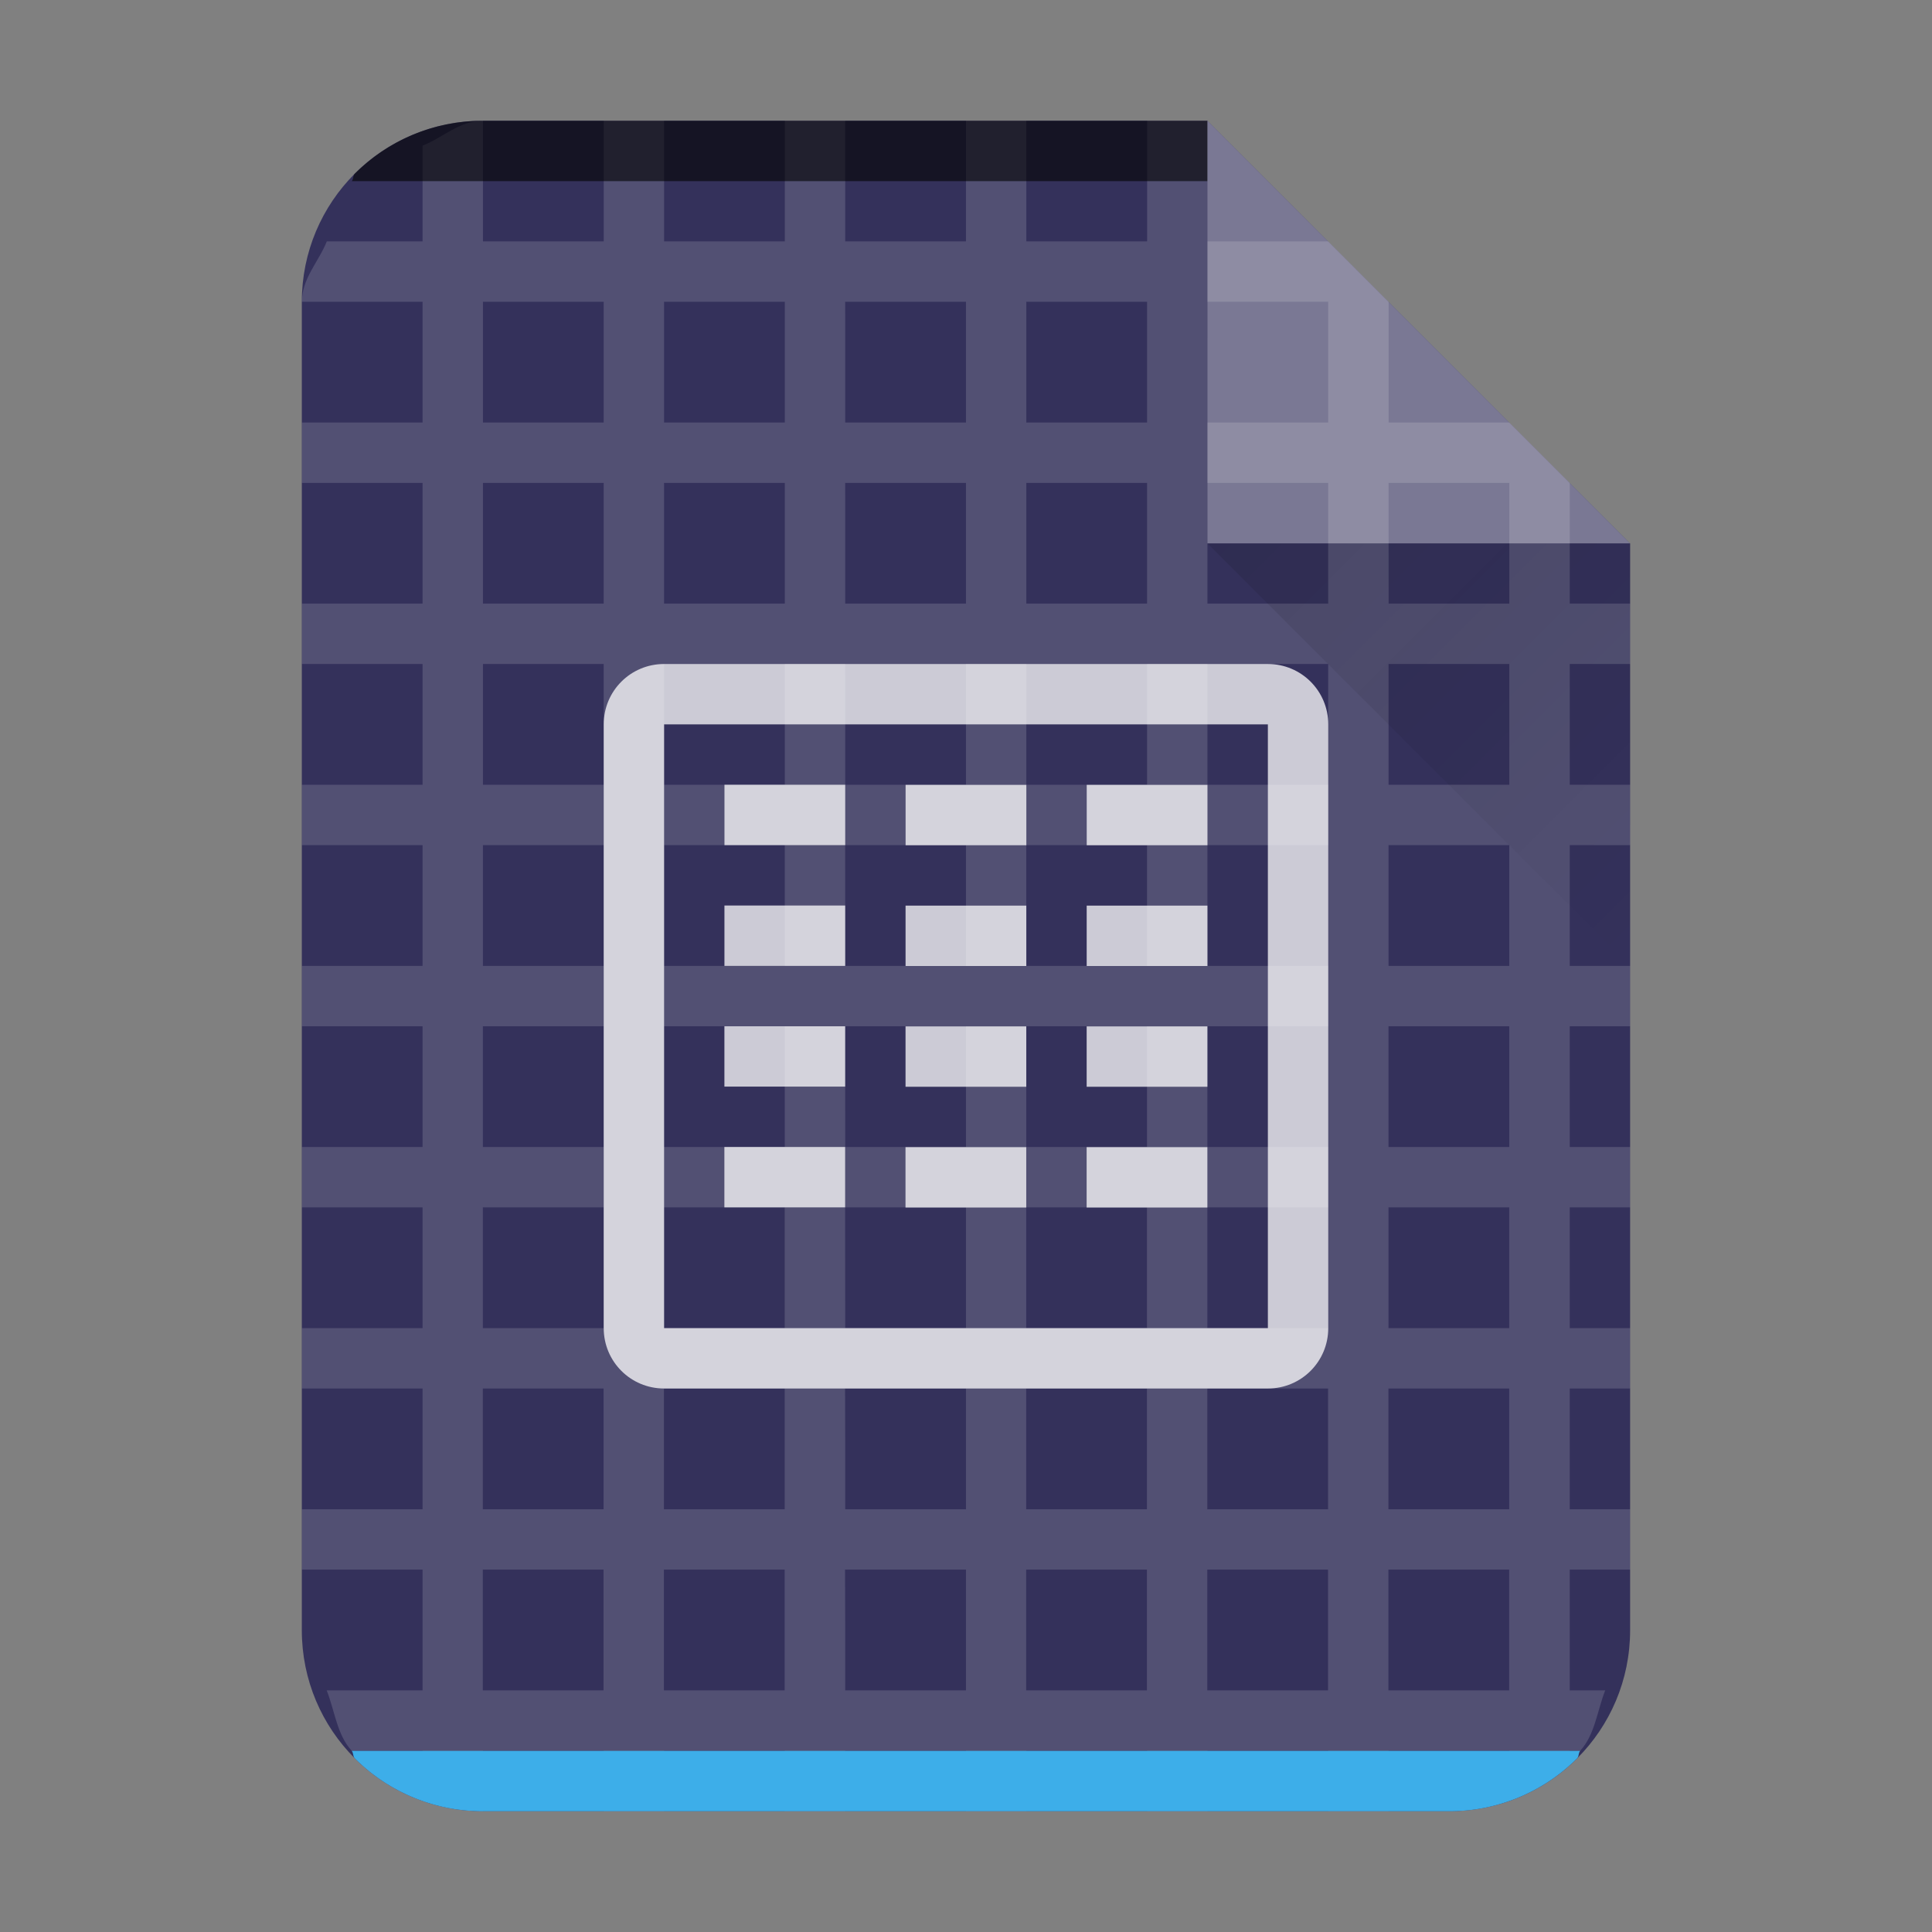 <?xml version="1.0" encoding="UTF-8" standalone="no"?>
<svg
   width="64"
   height="64"
   version="1.1"
   id="svg33"
   sodipodi:docname="application-vnd.ms-excel.template.macroenabled.12.svg"
   inkscape:version="1.3.2 (091e20ef0f, 2023-11-25)"
   xmlns:inkscape="http://www.inkscape.org/namespaces/inkscape"
   xmlns:sodipodi="http://sodipodi.sourceforge.net/DTD/sodipodi-0.dtd"
   xmlns:xlink="http://www.w3.org/1999/xlink"
   xmlns="http://www.w3.org/2000/svg"
   xmlns:svg="http://www.w3.org/2000/svg">
  <rect width="100%" height="100%" fill="#808080" stroke="none"/>
  <style
     type="text/css"
     id="current-color-scheme">
      .ColorScheme-Text {
        color:#232629;
      }
      .ColorScheme-Highlight {
        color:#3daee9;
      }
   </style>
  <sodipodi:namedview
     id="namedview35"
     pagecolor="#ffffff"
     bordercolor="#666666"
     borderopacity="1.0"
     inkscape:pageshadow="2"
     inkscape:pageopacity="0.0"
     inkscape:pagecheckerboard="0"
     showgrid="false"
     inkscape:zoom="10.51"
     inkscape:cx="15.984776"
     inkscape:cy="31.208373"
     inkscape:window-width="1920"
     inkscape:window-height="996"
     inkscape:window-x="0"
     inkscape:window-y="0"
     inkscape:window-maximized="1"
     inkscape:current-layer="svg33"
     inkscape:showpageshadow="2"
     inkscape:deskcolor="#d1d1d1" />
  <defs
     id="defs13">
    <linearGradient
       id="c"
       y1="17"
       y2="24"
       x1="47"
       x2="54"
       gradientUnits="userSpaceOnUse"
       gradientTransform="translate(357.57,507.8)">
      <stop
         stop-color="#060606"
         id="stop2" />
      <stop
         offset="1"
         stop-opacity="0"
         id="stop4" />
    </linearGradient>
    <linearGradient
       xlink:href="#a"
       id="b"
       x1="5"
       y1="30"
       x2="5"
       y2="2"
       gradientUnits="userSpaceOnUse"
       gradientTransform="matrix(2,0,0,2,-40.004,1.14e-5)" />
    <linearGradient
       id="a"
       y1="392.36"
       y2="365.36"
       x2="0"
       gradientUnits="userSpaceOnUse"
       gradientTransform="translate(309.57 152.44)">
      <stop
         stop-color="#fff"
         stop-opacity="0"
         id="stop8" />
      <stop
         offset="1"
         stop-color="#fff"
         stop-opacity=".2"
         id="stop10" />
    </linearGradient>
  </defs>
  <path
     d="M 39.999,4 H 15.998 c -3.324,0 -6,2.676 -6,6 v 44 c 0,3.324 2.676,6 6,6 H 48 C 51.324,60 54,57.324 54,54 V 18 Z"
     id="path15"
     style="display:inline;fill:#34315b;fill-opacity:1;stroke-width:2" />
  <path
     d="m 15.998,4 c -0.782,0 -1.316,0.554 -2,0.824 V 7.996 H 10.826 C 10.556,8.678 10.004,9.212 10.002,9.992 v 0.004 h 3.996 V 13.996 H 10.002 v 2 h 3.996 v 4 H 10.002 V 21.996 h 3.996 v 4 H 10.002 v 2 h 3.996 v 4 H 10.002 v 2 h 3.996 v 4 H 10.002 v 2 h 3.996 v 4 H 10.002 v 2 h 3.996 v 4 H 10.002 v 2 h 3.996 v 4 h -3.176 c 0.27,0.686 0.34,1.466 0.828,2 h 2.348 v 1.18 c 0.68,0.268 1.214,0.82 1.992,0.82 h 0.008 v -2 h 4 v 2 h 2 v -2 h 4 v 2 h 2 V 57.996 H 31.999 v 2 h 2 v -2 h 4 v 2 h 2 v -2 h 4 v 2 h 2 v -2 h 4 v 1.18 c 0.684,-0.27 1.466,-0.34 2,-0.828 v -0.352 h 0.348 c 0.488,-0.534 0.558,-1.314 0.828,-2 H 52 V 51.996 H 54 V 49.996 H 52 V 45.996 H 54 V 43.996 H 52 V 39.996 H 54 V 37.996 H 52 V 33.996 H 54 V 31.996 H 52 V 27.996 H 54 V 25.996 H 52 V 21.996 H 54 V 19.996 H 52 V 15.996 L 50,13.996 H 46 V 9.996 l -2,-2 h -4 v -3.996 h -2 v 3.996 H 33.999 V 4 H 31.999 v 3.996 h -4 v -3.996 h -2 v 3.996 h -4 v -3.996 h -2 v 3.996 h -4 z m 0,5.996 h 4 v 4 h -4 z m 6,0 h 4 v 4 h -4 z m 6,0 H 31.999 v 4 h -4 z m 6,0 h 4 v 4 h -4 z m 6,0 h 4 V 13.996 H 39.999 Z M 15.998,15.996 h 4 v 4 h -4 z m 6,0 h 4 v 4 h -4 z m 6,0 H 31.999 v 4 h -4 z m 6,0 h 4 v 4 h -4 z m 6,0 h 4 v 4 h -4 z m 6,0 h 4 v 4 H 46 Z M 15.998,21.996 h 4 v 4 h -4 z m 6,0 h 4 v 4 h -4 z m 6,0 H 31.999 v 4 h -4 z m 6,0 h 4 v 4 h -4 z m 6,0 h 4 v 4 h -4 z m 6,0 h 4 v 4 h -4 z m -30.001,6 h 4 v 4 h -4 z m 6,0 h 4 v 4 h -4 z m 6,0 H 31.999 v 4 h -4 z m 6,0 h 4 v 4 h -4 z m 6,0 h 4 v 4 h -4 z m 6,0 h 4 v 4 h -4 z m -30.001,6 h 4 v 4 h -4 z m 6,0 h 4 v 4 h -4 z m 6,0 H 31.999 v 4 h -4 z m 6,0 h 4 v 4 h -4 z m 6,0 h 4 v 4 h -4 z m 6,0 h 4 v 4 h -4 z m -30.001,6 h 4 v 4 h -4 z m 6,0 h 4 v 4 h -4 z m 6,0 H 31.999 v 4 h -4 z m 6,0 h 4 v 4 h -4 z m 6,0 h 4 v 4 h -4 z m 6,0 h 4 v 4 h -4 z m -30.001,6 h 4 v 4 h -4 v -2 z m 6,0 h 4 v 4 h -4 v -2 z m 6,0 H 31.999 v 4 h -4 v -2 z m 6,0 h 4 v 4 h -4 v -2 z m 6,0 h 4 v 4 h -4 v -2 z m 6,0 h 4 v 4 h -4 v -2 z m -30.001,6 h 4 v 4 h -4 v -2 z m 6,0 h 4 v 4 h -4 v -2 z m 6,0 H 31.999 v 4 h -4 v -2 z m 6,0 h 4 v 4 h -4 v -2 z m 6,0 h 4 v 4 h -4 v -2 z m 6,0 h 4 v 4 h -4 v -2 z"
     color="#000000"
     opacity="0.15"
     fill="#ffffff"
     id="path17"
     style="display:inline;stroke-width:2" />
  <path
     d="M 15.998,4 A 5.98,5.98 0 0 0 11.752,5.754 c -0.062,0.062 -0.04,0.18 -0.1,0.246 h 28.347 v -2 z"
     opacity="0.6"
     id="path21"
     style="display:inline;stroke-width:2" />
  <path
     d="m 11.65,58 c 0.06,0.066 0.04,0.184 0.102,0.246 a 5.98,5.98 0 0 0 4.246,1.754 h 32.001 a 5.98,5.98 0 0 0 4.246,-1.754 c 0.062,-0.062 0.04,-0.18 0.1,-0.246 z"
     id="path23"
     class="ColorScheme-Highlight"
     style="display:inline;opacity:1;fill:currentColor;fill-opacity:1;stroke-width:2" />
  <path
     d="m 21.999,21.996 c -1.108,0 -2,0.892 -2,2 v 20 c 0,1.108 0.892,2 2,2 h 20.001 c 1.108,0 2,-0.892 2,-2 V 23.996 C 44,22.888 43.108,21.996 41.999,21.996 Z m 0,2 h 20.001 v 20 H 21.999 Z m 2,2 v 2 h 4 v -2 z m 6,0.004 v 2 h 4 v -2 z m 6,0 v 2 h 4 v -2 z m -12.001,3.996 v 2 h 4 v -2 z m 6,0.004 v 2 h 4 v -2 z m 6,0 v 2 h 4 v -2 z m -12.001,3.996 v 2 h 4 v -2 z m 6,0.004 v 2 h 4 v -2 z m 6,0 v 2 h 4 v -2 z m -12.001,3.996 v 2 h 4 v -2 z m 6,0.004 v 2 h 4 v -2 z m 6,0 v 2 h 4 v -2 z"
     id="path25-6"
     style="display:inline;opacity:0.75;fill:#ffffff;fill-opacity:1;stroke-width:2"
     sodipodi:nodetypes="sssssssssccccccccccccccccccccccccccccccccccccccccccccccccccccccccccccccccc" />
  <g
     fill-rule="evenodd"
     id="g31"
     style="display:inline;opacity:0.571"
     transform="matrix(2,0,0,2,-0.002,1.1400117e-5)">
    <path
       d="m 404.57,524.8 7,7 v -7 z"
       opacity="0.2"
       fill="url(#c)"
       transform="translate(-384.57,-515.8)"
       id="path27"
       style="display:inline;fill:url(#c)" />
    <path
       d="M 27,9 20,2 v 7 z"
       id="path29"
       style="display:inline;opacity:0.6;fill:#ffffff;fill-opacity:1" />
  </g>
</svg>
